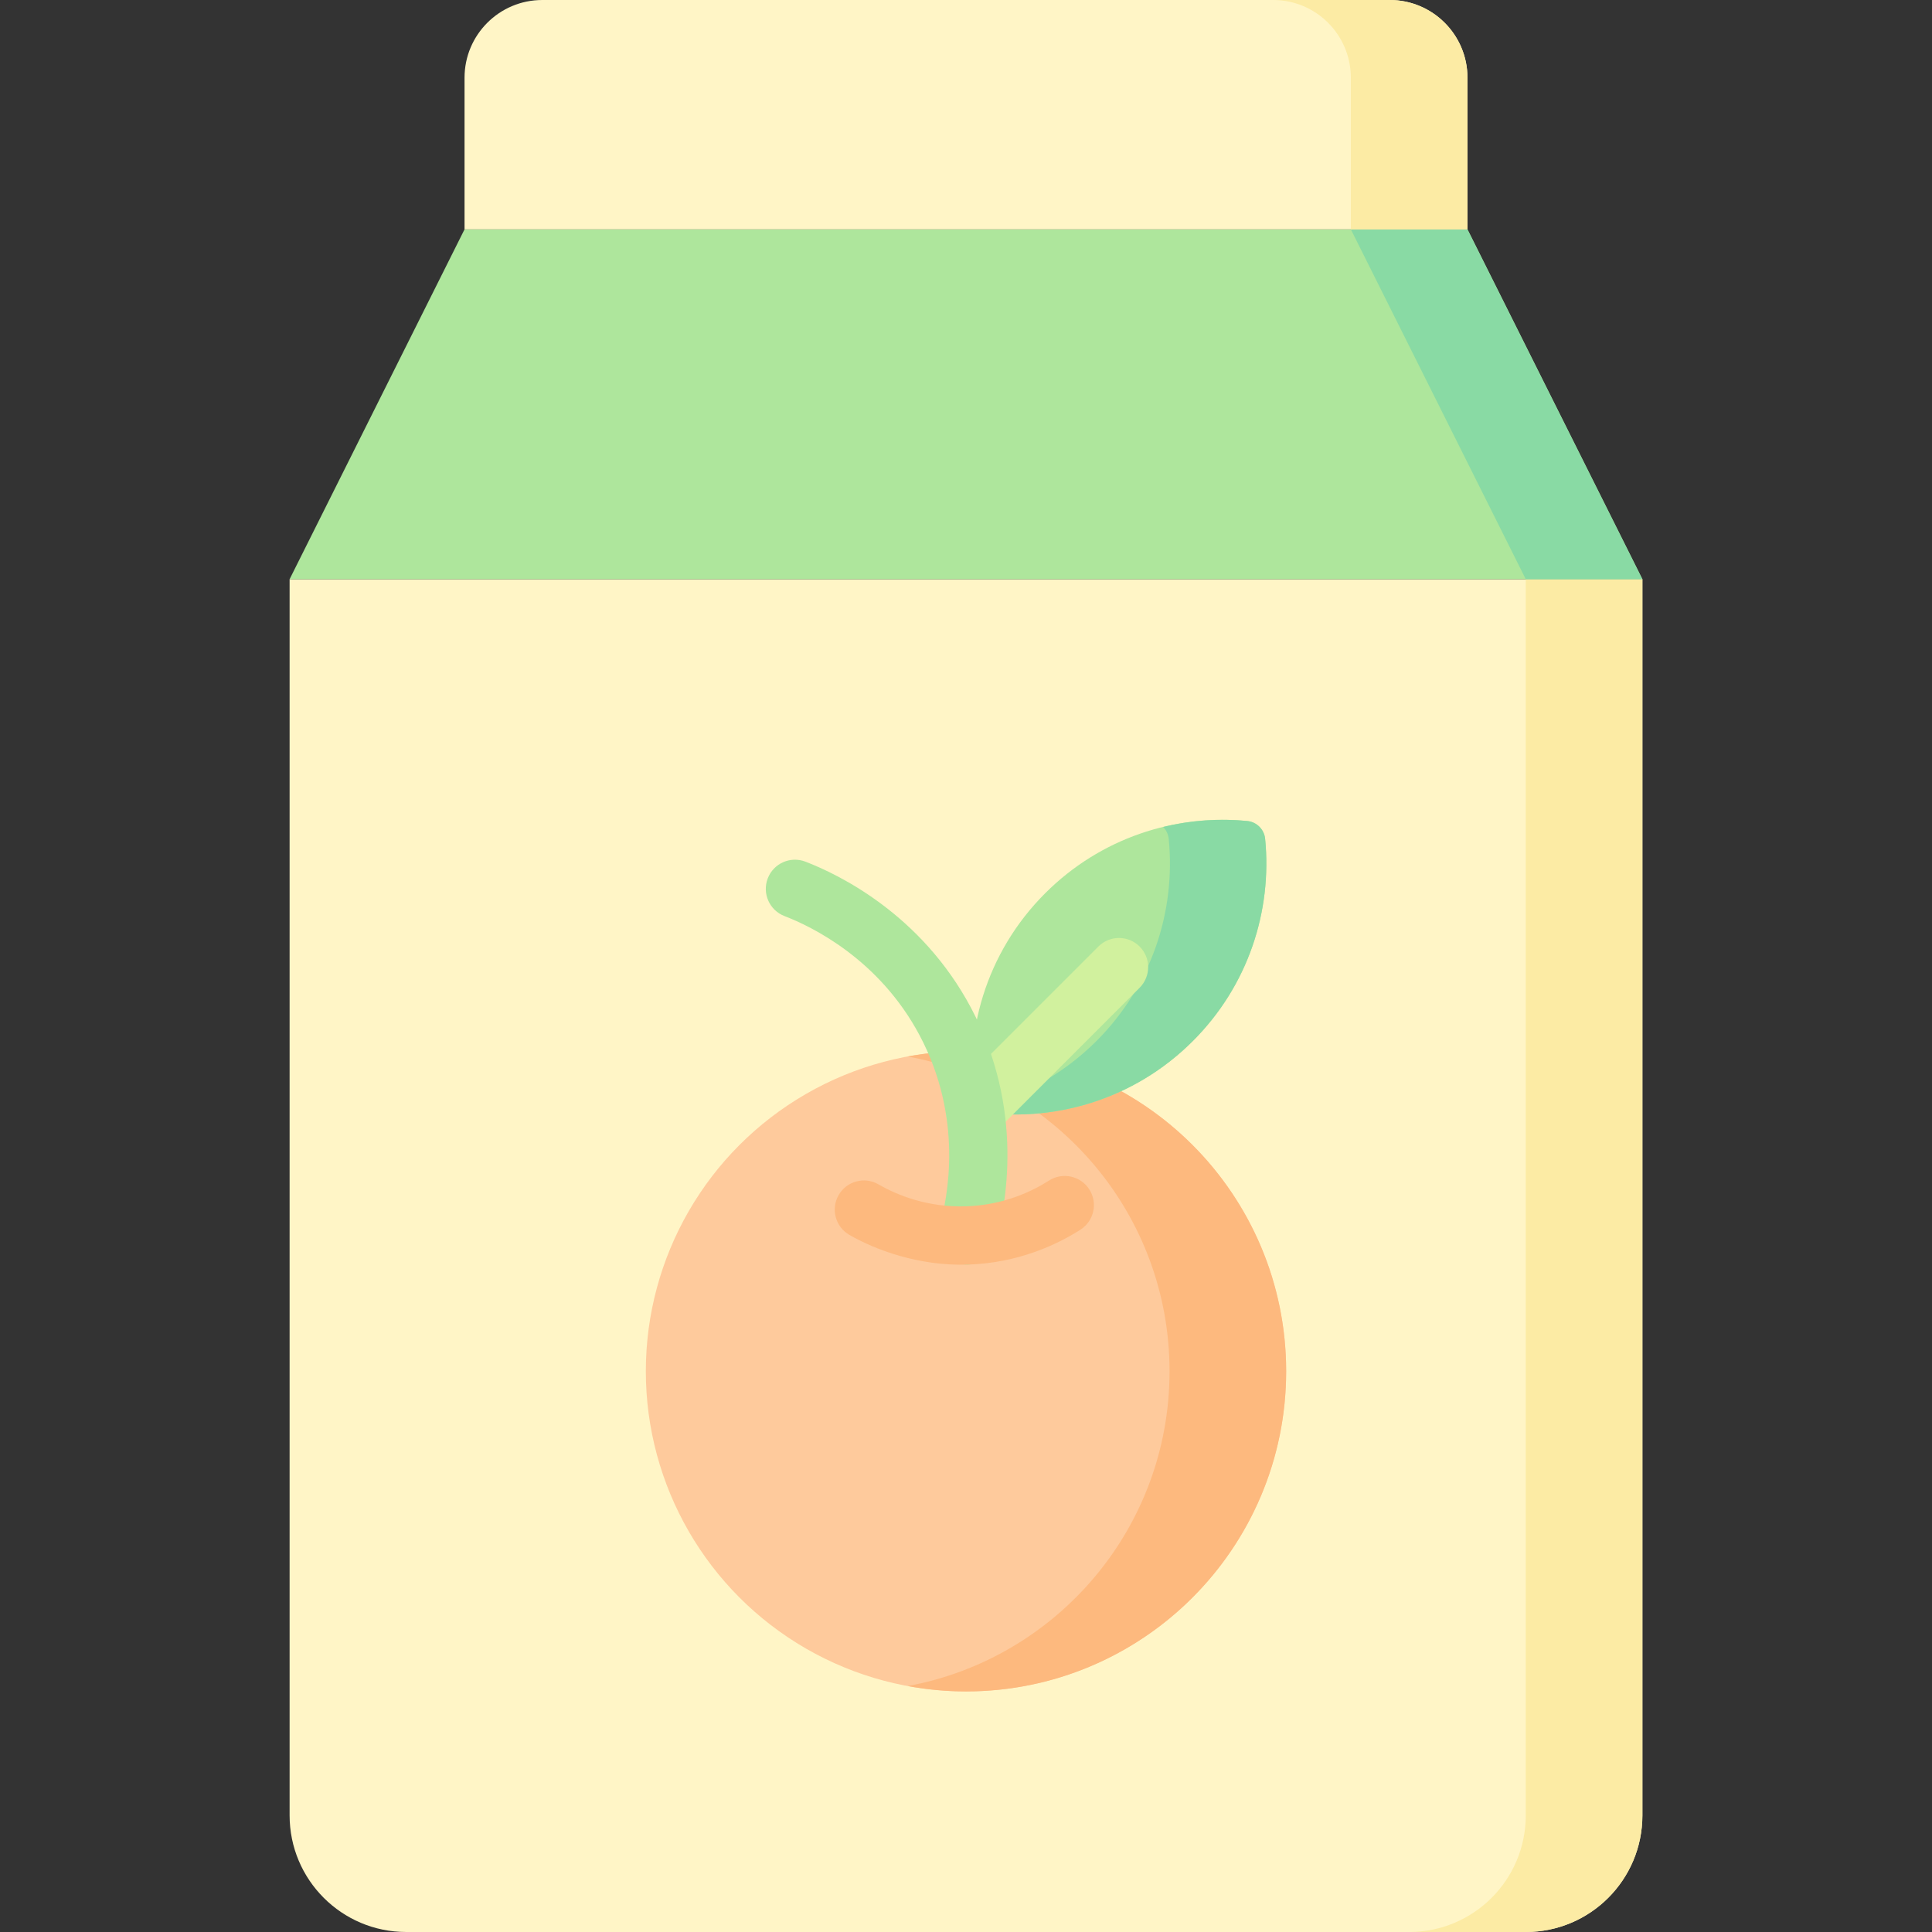 <svg id="Capa_1" enable-background="new 0 0 512 512" height="512" viewBox="0 0 512 512" width="512" xmlns="http://www.w3.org/2000/svg"><rect x="0" y="0" width="512" height="512" fill="#333333" stroke="none"/><g><path d="m404.346 512h-296.692c-17.069 0-30.905-13.837-30.905-30.905v-327.598h358.503v327.598c-.001 17.068-13.837 30.905-30.906 30.905z" fill="#fff5c6"/><path d="m404.346 153.497v327.598c0 17.069-13.837 30.905-30.905 30.905h30.905c17.069 0 30.905-13.837 30.905-30.905v-327.598z" fill="#fceba4"/><path d="m388.893 60.781h-265.786l-46.359 92.716h358.503z" fill="#aee69c"/><path d="m388.893 60.781h-30.905l46.358 92.716h30.905z" fill="#89daa4"/><path d="m143.71 0h224.58c11.379 0 20.604 9.225 20.604 20.604v40.177h-265.787v-40.177c0-11.379 9.224-20.604 20.603-20.604z" fill="#fff5c6"/><path d="m368.29 0h-30.905c11.379 0 20.604 9.225 20.604 20.604v40.177h30.905v-40.177c-.001-11.379-9.225-20.604-20.604-20.604z" fill="#fceba4"/><g><circle cx="256" cy="363.397" fill="#feca9c" r="84.847"/><path d="m256 278.55c-5.28 0-10.439.507-15.453 1.43 39.477 7.268 69.394 41.838 69.394 83.418s-29.917 76.149-69.394 83.418c5.013.923 10.173 1.43 15.453 1.43 46.86 0 84.847-37.987 84.847-84.847s-37.987-84.849-84.847-84.849z" fill="#fdb97e"/><g><path d="m276.974 236.729c-15.724 15.724-21.925 37.363-18.609 57.755 20.392 3.316 42.031-2.885 57.755-18.609 14.651-14.651 21.034-34.436 19.155-53.564-.246-2.501-2.236-4.492-4.737-4.737-19.127-1.88-38.913 4.504-53.564 19.155z" fill="#aee69c"/><path d="m335.276 222.311c-.245-2.501-2.236-4.492-4.737-4.737-7.444-.731-14.985-.194-22.287 1.578.813.835 1.356 1.934 1.476 3.159 1.879 19.128-4.504 38.913-19.155 53.564-9.218 9.218-20.473 15.137-32.314 17.811.04.266.063.533.106.799 20.392 3.316 42.031-2.885 57.755-18.609 14.651-14.652 21.034-34.438 19.156-53.565z" fill="#89daa4"/><g><path d="m252.901 299.948c-3.017-3.018-3.017-7.909 0-10.928l38.182-38.182c3.018-3.016 7.909-3.016 10.928 0 3.017 3.018 3.017 7.909 0 10.928l-38.182 38.182c-3.019 3.016-7.91 3.018-10.928 0z" fill="#d1f19e"/></g></g><g><path d="m254.218 334.832c-4.101-1.179-6.47-5.459-5.291-9.56 2.303-8.012 6.403-29.011-5.226-50.902-10.745-20.225-28.616-28.836-35.801-31.6-3.983-1.532-5.97-6.002-4.438-9.985 1.531-3.982 5.998-5.972 9.985-4.438 8.806 3.386 30.709 13.945 43.899 38.773 14.276 26.869 9.254 52.604 6.432 62.422-1.189 4.137-5.562 6.44-9.56 5.29z" fill="#aee69c"/></g><g><path d="m225.082 327.249c-3.696-2.133-4.963-6.858-2.829-10.553 2.132-3.696 6.858-4.966 10.553-2.829 4.941 2.852 12.989 6.164 23.279 5.819 9.813-.341 17.339-3.902 21.925-6.831 3.594-2.295 8.373-1.244 10.67 2.354 2.297 3.597 1.242 8.373-2.354 10.67-6.209 3.965-16.403 8.789-29.705 9.25-13.256.458-24.83-4.01-31.539-7.88z" fill="#fdb97e"/></g></g></g></svg>